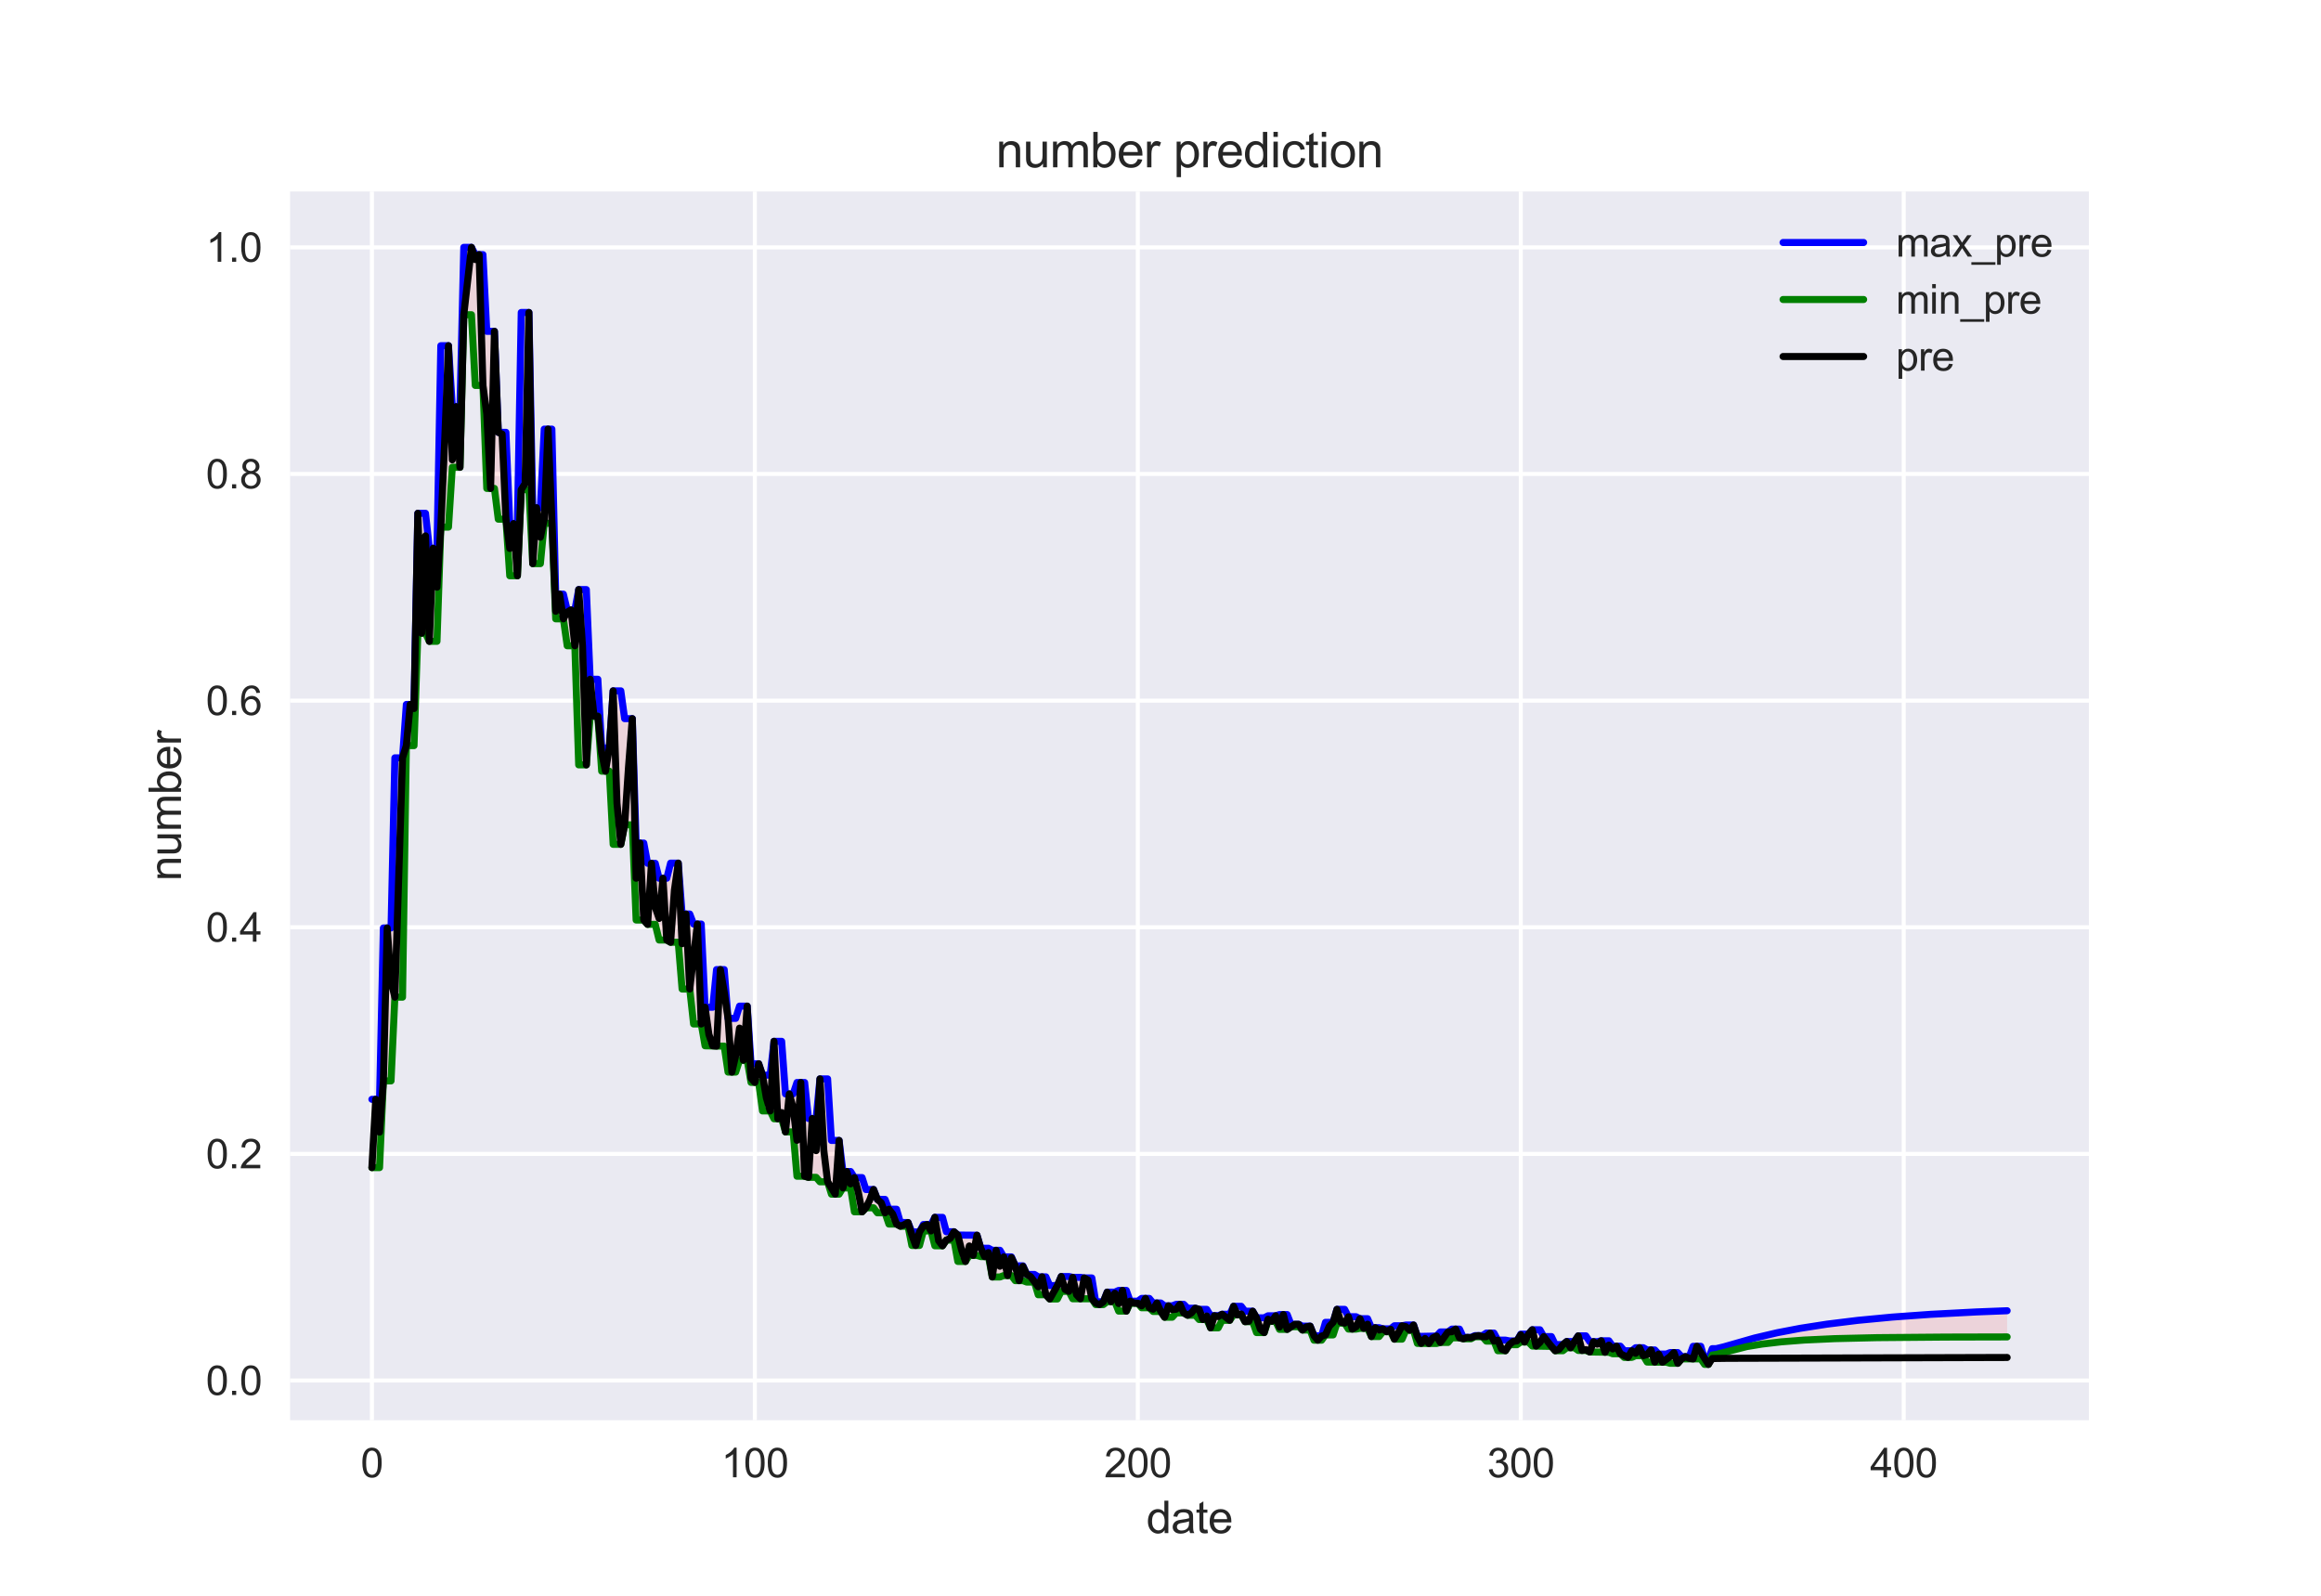 <?xml version="1.0" encoding="utf-8" standalone="no"?>
<!DOCTYPE svg PUBLIC "-//W3C//DTD SVG 1.1//EN"
  "http://www.w3.org/Graphics/SVG/1.1/DTD/svg11.dtd">
<svg xmlns:xlink="http://www.w3.org/1999/xlink" width="576pt" height="396pt" viewBox="0 0 576 396" xmlns="http://www.w3.org/2000/svg" version="1.1">
 <defs>
  <style type="text/css">*{stroke-linejoin: round; stroke-linecap: butt}</style>
 </defs>
 <g id="figure_1">
  <g id="patch_1">
   <path d="M 0 396 
L 576 396 
L 576 0 
L 0 0 
z
" style="fill: #ffffff"/>
  </g>
  <g id="axes_1">
   <g id="patch_2">
    <path d="M 72 352.44 
L 518.4 352.44 
L 518.4 47.52 
L 72 47.52 
z
" style="fill: #eaeaf2"/>
   </g>
   <g id="matplotlib.axis_1">
    <g id="xtick_1">
     <g id="line2d_1">
      <path d="M 92.291 352.44 
L 92.291 47.52 
" clip-path="url(#p50cd7fee3e)" style="fill: none; stroke: #ffffff; stroke-linecap: round"/>
     </g>
     <g id="line2d_2"/>
     <g id="text_1">
      <!-- 0 -->
      <g style="fill: #262626" transform="translate(89.51 366.598)scale(0.1 -0.1)">
       <defs>
        <path id="ArialMT-30" d="M 266 2259 
Q 266 3072 433 3567 
Q 600 4063 929 4331 
Q 1259 4600 1759 4600 
Q 2128 4600 2406 4451 
Q 2684 4303 2865 4023 
Q 3047 3744 3150 3342 
Q 3253 2941 3253 2259 
Q 3253 1453 3087 958 
Q 2922 463 2592 192 
Q 2263 -78 1759 -78 
Q 1097 -78 719 397 
Q 266 969 266 2259 
z
M 844 2259 
Q 844 1131 1108 757 
Q 1372 384 1759 384 
Q 2147 384 2411 759 
Q 2675 1134 2675 2259 
Q 2675 3391 2411 3762 
Q 2147 4134 1753 4134 
Q 1366 4134 1134 3806 
Q 844 3388 844 2259 
z
" transform="scale(0.016)"/>
       </defs>
       <use xlink:href="#ArialMT-30"/>
      </g>
     </g>
    </g>
    <g id="xtick_2">
     <g id="line2d_3">
      <path d="M 187.33 352.44 
L 187.33 47.52 
" clip-path="url(#p50cd7fee3e)" style="fill: none; stroke: #ffffff; stroke-linecap: round"/>
     </g>
     <g id="line2d_4"/>
     <g id="text_2">
      <!-- 100 -->
      <g style="fill: #262626" transform="translate(178.989 366.598)scale(0.1 -0.1)">
       <defs>
        <path id="ArialMT-31" d="M 2384 0 
L 1822 0 
L 1822 3584 
Q 1619 3391 1289 3197 
Q 959 3003 697 2906 
L 697 3450 
Q 1169 3672 1522 3987 
Q 1875 4303 2022 4600 
L 2384 4600 
L 2384 0 
z
" transform="scale(0.016)"/>
       </defs>
       <use xlink:href="#ArialMT-31"/>
       <use xlink:href="#ArialMT-30" x="55.615"/>
       <use xlink:href="#ArialMT-30" x="111.23"/>
      </g>
     </g>
    </g>
    <g id="xtick_3">
     <g id="line2d_5">
      <path d="M 282.37 352.44 
L 282.37 47.52 
" clip-path="url(#p50cd7fee3e)" style="fill: none; stroke: #ffffff; stroke-linecap: round"/>
     </g>
     <g id="line2d_6"/>
     <g id="text_3">
      <!-- 200 -->
      <g style="fill: #262626" transform="translate(274.028 366.598)scale(0.1 -0.1)">
       <defs>
        <path id="ArialMT-32" d="M 3222 541 
L 3222 0 
L 194 0 
Q 188 203 259 391 
Q 375 700 629 1000 
Q 884 1300 1366 1694 
Q 2113 2306 2375 2664 
Q 2638 3022 2638 3341 
Q 2638 3675 2398 3904 
Q 2159 4134 1775 4134 
Q 1369 4134 1125 3890 
Q 881 3647 878 3216 
L 300 3275 
Q 359 3922 746 4261 
Q 1134 4600 1788 4600 
Q 2447 4600 2831 4234 
Q 3216 3869 3216 3328 
Q 3216 3053 3103 2787 
Q 2991 2522 2730 2228 
Q 2469 1934 1863 1422 
Q 1356 997 1212 845 
Q 1069 694 975 541 
L 3222 541 
z
" transform="scale(0.016)"/>
       </defs>
       <use xlink:href="#ArialMT-32"/>
       <use xlink:href="#ArialMT-30" x="55.615"/>
       <use xlink:href="#ArialMT-30" x="111.23"/>
      </g>
     </g>
    </g>
    <g id="xtick_4">
     <g id="line2d_7">
      <path d="M 377.409 352.44 
L 377.409 47.52 
" clip-path="url(#p50cd7fee3e)" style="fill: none; stroke: #ffffff; stroke-linecap: round"/>
     </g>
     <g id="line2d_8"/>
     <g id="text_4">
      <!-- 300 -->
      <g style="fill: #262626" transform="translate(369.068 366.598)scale(0.1 -0.1)">
       <defs>
        <path id="ArialMT-33" d="M 269 1209 
L 831 1284 
Q 928 806 1161 595 
Q 1394 384 1728 384 
Q 2125 384 2398 659 
Q 2672 934 2672 1341 
Q 2672 1728 2419 1979 
Q 2166 2231 1775 2231 
Q 1616 2231 1378 2169 
L 1441 2663 
Q 1497 2656 1531 2656 
Q 1891 2656 2178 2843 
Q 2466 3031 2466 3422 
Q 2466 3731 2256 3934 
Q 2047 4138 1716 4138 
Q 1388 4138 1169 3931 
Q 950 3725 888 3313 
L 325 3413 
Q 428 3978 793 4289 
Q 1159 4600 1703 4600 
Q 2078 4600 2393 4439 
Q 2709 4278 2876 4000 
Q 3044 3722 3044 3409 
Q 3044 3113 2884 2869 
Q 2725 2625 2413 2481 
Q 2819 2388 3044 2092 
Q 3269 1797 3269 1353 
Q 3269 753 2831 336 
Q 2394 -81 1725 -81 
Q 1122 -81 723 278 
Q 325 638 269 1209 
z
" transform="scale(0.016)"/>
       </defs>
       <use xlink:href="#ArialMT-33"/>
       <use xlink:href="#ArialMT-30" x="55.615"/>
       <use xlink:href="#ArialMT-30" x="111.23"/>
      </g>
     </g>
    </g>
    <g id="xtick_5">
     <g id="line2d_9">
      <path d="M 472.448 352.44 
L 472.448 47.52 
" clip-path="url(#p50cd7fee3e)" style="fill: none; stroke: #ffffff; stroke-linecap: round"/>
     </g>
     <g id="line2d_10"/>
     <g id="text_5">
      <!-- 400 -->
      <g style="fill: #262626" transform="translate(464.107 366.598)scale(0.1 -0.1)">
       <defs>
        <path id="ArialMT-34" d="M 2069 0 
L 2069 1097 
L 81 1097 
L 81 1613 
L 2172 4581 
L 2631 4581 
L 2631 1613 
L 3250 1613 
L 3250 1097 
L 2631 1097 
L 2631 0 
L 2069 0 
z
M 2069 1613 
L 2069 3678 
L 634 1613 
L 2069 1613 
z
" transform="scale(0.016)"/>
       </defs>
       <use xlink:href="#ArialMT-34"/>
       <use xlink:href="#ArialMT-30" x="55.615"/>
       <use xlink:href="#ArialMT-30" x="111.23"/>
      </g>
     </g>
    </g>
    <g id="text_6">
     <!-- date -->
     <g style="fill: #262626" transform="translate(284.496 380.459)scale(0.11 -0.11)">
      <defs>
       <path id="ArialMT-64" d="M 2575 0 
L 2575 419 
Q 2259 -75 1647 -75 
Q 1250 -75 917 144 
Q 584 363 401 755 
Q 219 1147 219 1656 
Q 219 2153 384 2558 
Q 550 2963 881 3178 
Q 1213 3394 1622 3394 
Q 1922 3394 2156 3267 
Q 2391 3141 2538 2938 
L 2538 4581 
L 3097 4581 
L 3097 0 
L 2575 0 
z
M 797 1656 
Q 797 1019 1065 703 
Q 1334 388 1700 388 
Q 2069 388 2326 689 
Q 2584 991 2584 1609 
Q 2584 2291 2321 2609 
Q 2059 2928 1675 2928 
Q 1300 2928 1048 2622 
Q 797 2316 797 1656 
z
" transform="scale(0.016)"/>
       <path id="ArialMT-61" d="M 2588 409 
Q 2275 144 1986 34 
Q 1697 -75 1366 -75 
Q 819 -75 525 192 
Q 231 459 231 875 
Q 231 1119 342 1320 
Q 453 1522 633 1644 
Q 813 1766 1038 1828 
Q 1203 1872 1538 1913 
Q 2219 1994 2541 2106 
Q 2544 2222 2544 2253 
Q 2544 2597 2384 2738 
Q 2169 2928 1744 2928 
Q 1347 2928 1158 2789 
Q 969 2650 878 2297 
L 328 2372 
Q 403 2725 575 2942 
Q 747 3159 1072 3276 
Q 1397 3394 1825 3394 
Q 2250 3394 2515 3294 
Q 2781 3194 2906 3042 
Q 3031 2891 3081 2659 
Q 3109 2516 3109 2141 
L 3109 1391 
Q 3109 606 3145 398 
Q 3181 191 3288 0 
L 2700 0 
Q 2613 175 2588 409 
z
M 2541 1666 
Q 2234 1541 1622 1453 
Q 1275 1403 1131 1340 
Q 988 1278 909 1158 
Q 831 1038 831 891 
Q 831 666 1001 516 
Q 1172 366 1500 366 
Q 1825 366 2078 508 
Q 2331 650 2450 897 
Q 2541 1088 2541 1459 
L 2541 1666 
z
" transform="scale(0.016)"/>
       <path id="ArialMT-74" d="M 1650 503 
L 1731 6 
Q 1494 -44 1306 -44 
Q 1000 -44 831 53 
Q 663 150 594 308 
Q 525 466 525 972 
L 525 2881 
L 113 2881 
L 113 3319 
L 525 3319 
L 525 4141 
L 1084 4478 
L 1084 3319 
L 1650 3319 
L 1650 2881 
L 1084 2881 
L 1084 941 
Q 1084 700 1114 631 
Q 1144 563 1211 522 
Q 1278 481 1403 481 
Q 1497 481 1650 503 
z
" transform="scale(0.016)"/>
       <path id="ArialMT-65" d="M 2694 1069 
L 3275 997 
Q 3138 488 2766 206 
Q 2394 -75 1816 -75 
Q 1088 -75 661 373 
Q 234 822 234 1631 
Q 234 2469 665 2931 
Q 1097 3394 1784 3394 
Q 2450 3394 2872 2941 
Q 3294 2488 3294 1666 
Q 3294 1616 3291 1516 
L 816 1516 
Q 847 969 1125 678 
Q 1403 388 1819 388 
Q 2128 388 2347 550 
Q 2566 713 2694 1069 
z
M 847 1978 
L 2700 1978 
Q 2663 2397 2488 2606 
Q 2219 2931 1791 2931 
Q 1403 2931 1139 2672 
Q 875 2413 847 1978 
z
" transform="scale(0.016)"/>
      </defs>
      <use xlink:href="#ArialMT-64"/>
      <use xlink:href="#ArialMT-61" x="55.615"/>
      <use xlink:href="#ArialMT-74" x="111.23"/>
      <use xlink:href="#ArialMT-65" x="139.014"/>
     </g>
    </g>
   </g>
   <g id="matplotlib.axis_2">
    <g id="ytick_1">
     <g id="line2d_11">
      <path d="M 72 342.588 
L 518.4 342.588 
" clip-path="url(#p50cd7fee3e)" style="fill: none; stroke: #ffffff; stroke-linecap: round"/>
     </g>
     <g id="line2d_12"/>
     <g id="text_7">
      <!-- 0.0 -->
      <g style="fill: #262626" transform="translate(51.1 346.166)scale(0.1 -0.1)">
       <defs>
        <path id="ArialMT-2e" d="M 581 0 
L 581 641 
L 1222 641 
L 1222 0 
L 581 0 
z
" transform="scale(0.016)"/>
       </defs>
       <use xlink:href="#ArialMT-30"/>
       <use xlink:href="#ArialMT-2e" x="55.615"/>
       <use xlink:href="#ArialMT-30" x="83.398"/>
      </g>
     </g>
    </g>
    <g id="ytick_2">
     <g id="line2d_13">
      <path d="M 72 286.346 
L 518.4 286.346 
" clip-path="url(#p50cd7fee3e)" style="fill: none; stroke: #ffffff; stroke-linecap: round"/>
     </g>
     <g id="line2d_14"/>
     <g id="text_8">
      <!-- 0.2 -->
      <g style="fill: #262626" transform="translate(51.1 289.925)scale(0.1 -0.1)">
       <use xlink:href="#ArialMT-30"/>
       <use xlink:href="#ArialMT-2e" x="55.615"/>
       <use xlink:href="#ArialMT-32" x="83.398"/>
      </g>
     </g>
    </g>
    <g id="ytick_3">
     <g id="line2d_15">
      <path d="M 72 230.105 
L 518.4 230.105 
" clip-path="url(#p50cd7fee3e)" style="fill: none; stroke: #ffffff; stroke-linecap: round"/>
     </g>
     <g id="line2d_16"/>
     <g id="text_9">
      <!-- 0.4 -->
      <g style="fill: #262626" transform="translate(51.1 233.683)scale(0.1 -0.1)">
       <use xlink:href="#ArialMT-30"/>
       <use xlink:href="#ArialMT-2e" x="55.615"/>
       <use xlink:href="#ArialMT-34" x="83.398"/>
      </g>
     </g>
    </g>
    <g id="ytick_4">
     <g id="line2d_17">
      <path d="M 72 173.863 
L 518.4 173.863 
" clip-path="url(#p50cd7fee3e)" style="fill: none; stroke: #ffffff; stroke-linecap: round"/>
     </g>
     <g id="line2d_18"/>
     <g id="text_10">
      <!-- 0.6 -->
      <g style="fill: #262626" transform="translate(51.1 177.442)scale(0.1 -0.1)">
       <defs>
        <path id="ArialMT-36" d="M 3184 3459 
L 2625 3416 
Q 2550 3747 2413 3897 
Q 2184 4138 1850 4138 
Q 1581 4138 1378 3988 
Q 1113 3794 959 3422 
Q 806 3050 800 2363 
Q 1003 2672 1297 2822 
Q 1591 2972 1913 2972 
Q 2475 2972 2870 2558 
Q 3266 2144 3266 1488 
Q 3266 1056 3080 686 
Q 2894 316 2569 119 
Q 2244 -78 1831 -78 
Q 1128 -78 684 439 
Q 241 956 241 2144 
Q 241 3472 731 4075 
Q 1159 4600 1884 4600 
Q 2425 4600 2770 4297 
Q 3116 3994 3184 3459 
z
M 888 1484 
Q 888 1194 1011 928 
Q 1134 663 1356 523 
Q 1578 384 1822 384 
Q 2178 384 2434 671 
Q 2691 959 2691 1453 
Q 2691 1928 2437 2201 
Q 2184 2475 1800 2475 
Q 1419 2475 1153 2201 
Q 888 1928 888 1484 
z
" transform="scale(0.016)"/>
       </defs>
       <use xlink:href="#ArialMT-30"/>
       <use xlink:href="#ArialMT-2e" x="55.615"/>
       <use xlink:href="#ArialMT-36" x="83.398"/>
      </g>
     </g>
    </g>
    <g id="ytick_5">
     <g id="line2d_19">
      <path d="M 72 117.622 
L 518.4 117.622 
" clip-path="url(#p50cd7fee3e)" style="fill: none; stroke: #ffffff; stroke-linecap: round"/>
     </g>
     <g id="line2d_20"/>
     <g id="text_11">
      <!-- 0.8 -->
      <g style="fill: #262626" transform="translate(51.1 121.2)scale(0.1 -0.1)">
       <defs>
        <path id="ArialMT-38" d="M 1131 2484 
Q 781 2613 612 2850 
Q 444 3088 444 3419 
Q 444 3919 803 4259 
Q 1163 4600 1759 4600 
Q 2359 4600 2725 4251 
Q 3091 3903 3091 3403 
Q 3091 3084 2923 2848 
Q 2756 2613 2416 2484 
Q 2838 2347 3058 2040 
Q 3278 1734 3278 1309 
Q 3278 722 2862 322 
Q 2447 -78 1769 -78 
Q 1091 -78 675 323 
Q 259 725 259 1325 
Q 259 1772 486 2073 
Q 713 2375 1131 2484 
z
M 1019 3438 
Q 1019 3113 1228 2906 
Q 1438 2700 1772 2700 
Q 2097 2700 2305 2904 
Q 2513 3109 2513 3406 
Q 2513 3716 2298 3927 
Q 2084 4138 1766 4138 
Q 1444 4138 1231 3931 
Q 1019 3725 1019 3438 
z
M 838 1322 
Q 838 1081 952 856 
Q 1066 631 1291 507 
Q 1516 384 1775 384 
Q 2178 384 2440 643 
Q 2703 903 2703 1303 
Q 2703 1709 2433 1975 
Q 2163 2241 1756 2241 
Q 1359 2241 1098 1978 
Q 838 1716 838 1322 
z
" transform="scale(0.016)"/>
       </defs>
       <use xlink:href="#ArialMT-30"/>
       <use xlink:href="#ArialMT-2e" x="55.615"/>
       <use xlink:href="#ArialMT-38" x="83.398"/>
      </g>
     </g>
    </g>
    <g id="ytick_6">
     <g id="line2d_21">
      <path d="M 72 61.38 
L 518.4 61.38 
" clip-path="url(#p50cd7fee3e)" style="fill: none; stroke: #ffffff; stroke-linecap: round"/>
     </g>
     <g id="line2d_22"/>
     <g id="text_12">
      <!-- 1.0 -->
      <g style="fill: #262626" transform="translate(51.1 64.959)scale(0.1 -0.1)">
       <use xlink:href="#ArialMT-31"/>
       <use xlink:href="#ArialMT-2e" x="55.615"/>
       <use xlink:href="#ArialMT-30" x="83.398"/>
      </g>
     </g>
    </g>
    <g id="text_13">
     <!-- number -->
     <g style="fill: #262626" transform="translate(44.914 218.627)rotate(-90)scale(0.11 -0.11)">
      <defs>
       <path id="ArialMT-6e" d="M 422 0 
L 422 3319 
L 928 3319 
L 928 2847 
Q 1294 3394 1984 3394 
Q 2284 3394 2536 3286 
Q 2788 3178 2913 3003 
Q 3038 2828 3088 2588 
Q 3119 2431 3119 2041 
L 3119 0 
L 2556 0 
L 2556 2019 
Q 2556 2363 2490 2533 
Q 2425 2703 2258 2804 
Q 2091 2906 1866 2906 
Q 1506 2906 1245 2678 
Q 984 2450 984 1813 
L 984 0 
L 422 0 
z
" transform="scale(0.016)"/>
       <path id="ArialMT-75" d="M 2597 0 
L 2597 488 
Q 2209 -75 1544 -75 
Q 1250 -75 995 37 
Q 741 150 617 320 
Q 494 491 444 738 
Q 409 903 409 1263 
L 409 3319 
L 972 3319 
L 972 1478 
Q 972 1038 1006 884 
Q 1059 663 1231 536 
Q 1403 409 1656 409 
Q 1909 409 2131 539 
Q 2353 669 2445 892 
Q 2538 1116 2538 1541 
L 2538 3319 
L 3100 3319 
L 3100 0 
L 2597 0 
z
" transform="scale(0.016)"/>
       <path id="ArialMT-6d" d="M 422 0 
L 422 3319 
L 925 3319 
L 925 2853 
Q 1081 3097 1340 3245 
Q 1600 3394 1931 3394 
Q 2300 3394 2536 3241 
Q 2772 3088 2869 2813 
Q 3263 3394 3894 3394 
Q 4388 3394 4653 3120 
Q 4919 2847 4919 2278 
L 4919 0 
L 4359 0 
L 4359 2091 
Q 4359 2428 4304 2576 
Q 4250 2725 4106 2815 
Q 3963 2906 3769 2906 
Q 3419 2906 3187 2673 
Q 2956 2441 2956 1928 
L 2956 0 
L 2394 0 
L 2394 2156 
Q 2394 2531 2256 2718 
Q 2119 2906 1806 2906 
Q 1569 2906 1367 2781 
Q 1166 2656 1075 2415 
Q 984 2175 984 1722 
L 984 0 
L 422 0 
z
" transform="scale(0.016)"/>
       <path id="ArialMT-62" d="M 941 0 
L 419 0 
L 419 4581 
L 981 4581 
L 981 2947 
Q 1338 3394 1891 3394 
Q 2197 3394 2470 3270 
Q 2744 3147 2920 2923 
Q 3097 2700 3197 2384 
Q 3297 2069 3297 1709 
Q 3297 856 2875 390 
Q 2453 -75 1863 -75 
Q 1275 -75 941 416 
L 941 0 
z
M 934 1684 
Q 934 1088 1097 822 
Q 1363 388 1816 388 
Q 2184 388 2453 708 
Q 2722 1028 2722 1663 
Q 2722 2313 2464 2622 
Q 2206 2931 1841 2931 
Q 1472 2931 1203 2611 
Q 934 2291 934 1684 
z
" transform="scale(0.016)"/>
       <path id="ArialMT-72" d="M 416 0 
L 416 3319 
L 922 3319 
L 922 2816 
Q 1116 3169 1280 3281 
Q 1444 3394 1641 3394 
Q 1925 3394 2219 3213 
L 2025 2691 
Q 1819 2813 1613 2813 
Q 1428 2813 1281 2702 
Q 1134 2591 1072 2394 
Q 978 2094 978 1738 
L 978 0 
L 416 0 
z
" transform="scale(0.016)"/>
      </defs>
      <use xlink:href="#ArialMT-6e"/>
      <use xlink:href="#ArialMT-75" x="55.615"/>
      <use xlink:href="#ArialMT-6d" x="111.23"/>
      <use xlink:href="#ArialMT-62" x="194.531"/>
      <use xlink:href="#ArialMT-65" x="250.146"/>
      <use xlink:href="#ArialMT-72" x="305.762"/>
     </g>
    </g>
   </g>
   <g id="PolyCollection_1">
    <path d="M 92.291 289.752 
L 92.291 272.805 
L 93.241 272.805 
L 94.192 272.805 
L 95.142 230.28 
L 96.092 230.28 
L 97.043 230.28 
L 97.993 188.06 
L 98.944 188.06 
L 99.894 188.06 
L 100.844 174.812 
L 101.795 174.812 
L 102.745 174.812 
L 103.696 127.377 
L 104.646 127.377 
L 105.596 127.377 
L 106.547 136.058 
L 107.497 136.058 
L 108.448 136.058 
L 109.398 85.789 
L 110.348 85.789 
L 111.299 85.789 
L 112.249 100.91 
L 113.2 100.91 
L 114.15 100.91 
L 115.1 61.38 
L 116.051 61.38 
L 117.001 61.38 
L 117.952 63.19 
L 118.902 63.19 
L 119.852 63.19 
L 120.803 82.223 
L 121.753 82.223 
L 122.704 82.223 
L 123.654 107.282 
L 124.604 107.282 
L 125.555 107.282 
L 126.505 129.935 
L 127.455 129.935 
L 128.406 129.935 
L 129.356 77.541 
L 130.307 77.541 
L 131.257 77.541 
L 132.207 125.992 
L 133.158 125.992 
L 134.108 125.992 
L 135.059 106.483 
L 136.009 106.483 
L 136.959 106.483 
L 137.91 147.443 
L 138.86 147.443 
L 139.811 147.443 
L 140.761 151.351 
L 141.711 151.351 
L 142.662 151.351 
L 143.612 146.309 
L 144.563 146.309 
L 145.513 146.309 
L 146.463 168.562 
L 147.414 168.562 
L 148.364 168.562 
L 149.315 185.621 
L 150.265 185.621 
L 151.215 185.621 
L 152.166 171.441 
L 153.116 171.441 
L 154.067 171.441 
L 155.017 178.337 
L 155.967 178.337 
L 156.918 178.337 
L 157.868 209.211 
L 158.818 209.211 
L 159.769 209.211 
L 160.719 214.24 
L 161.67 214.24 
L 162.62 214.24 
L 163.57 217.95 
L 164.521 217.95 
L 165.471 217.95 
L 166.422 214.191 
L 167.372 214.191 
L 168.322 214.191 
L 169.273 226.822 
L 170.223 226.822 
L 171.174 226.822 
L 172.124 229.306 
L 173.074 229.306 
L 174.025 229.306 
L 174.975 249.951 
L 175.926 249.951 
L 176.876 249.951 
L 177.826 240.609 
L 178.777 240.609 
L 179.727 240.609 
L 180.678 252.72 
L 181.628 252.72 
L 182.578 252.72 
L 183.529 249.675 
L 184.479 249.675 
L 185.43 249.675 
L 186.38 263.971 
L 187.33 263.971 
L 188.281 263.971 
L 189.231 266.8 
L 190.181 266.8 
L 191.132 266.8 
L 192.082 258.411 
L 193.033 258.411 
L 193.983 258.411 
L 194.933 271.465 
L 195.884 271.465 
L 196.834 271.465 
L 197.785 268.624 
L 198.735 268.624 
L 199.685 268.624 
L 200.636 277.563 
L 201.586 277.563 
L 202.537 277.563 
L 203.487 267.733 
L 204.437 267.733 
L 205.388 267.733 
L 206.338 283.011 
L 207.289 283.011 
L 208.239 283.011 
L 209.189 290.713 
L 210.14 290.713 
L 211.09 290.713 
L 212.041 292.224 
L 212.991 292.224 
L 213.941 292.224 
L 214.892 295.189 
L 215.842 295.189 
L 216.793 295.189 
L 217.743 297.635 
L 218.693 297.635 
L 219.644 297.635 
L 220.594 300.08 
L 221.544 300.08 
L 222.495 300.08 
L 223.445 303.379 
L 224.396 303.379 
L 225.346 303.379 
L 226.296 305.715 
L 227.247 305.715 
L 228.197 305.715 
L 229.148 303.87 
L 230.098 303.87 
L 231.048 303.87 
L 231.999 302.092 
L 232.949 302.092 
L 233.9 302.092 
L 234.85 305.668 
L 235.8 305.668 
L 236.751 305.668 
L 237.701 306.485 
L 238.652 306.485 
L 239.602 306.485 
L 240.552 306.527 
L 241.503 306.527 
L 242.453 306.527 
L 243.404 309.758 
L 244.354 309.758 
L 245.304 309.758 
L 246.255 310.27 
L 247.205 310.27 
L 248.156 310.27 
L 249.106 311.907 
L 250.056 311.907 
L 251.007 311.907 
L 251.957 314.12 
L 252.907 314.12 
L 253.858 314.12 
L 254.808 316.256 
L 255.759 316.256 
L 256.709 316.256 
L 257.659 316.855 
L 258.61 316.855 
L 259.56 316.855 
L 260.511 319.023 
L 261.461 319.023 
L 262.411 319.023 
L 263.362 316.777 
L 264.312 316.777 
L 265.263 316.777 
L 266.213 316.98 
L 267.163 316.98 
L 268.114 316.98 
L 269.064 317.129 
L 270.015 317.129 
L 270.965 317.129 
L 271.915 323.056 
L 272.866 323.056 
L 273.816 323.056 
L 274.767 320.65 
L 275.717 320.65 
L 276.667 320.65 
L 277.618 320.224 
L 278.568 320.224 
L 279.519 320.224 
L 280.469 322.892 
L 281.419 322.892 
L 282.37 322.892 
L 283.32 322.212 
L 284.27 322.212 
L 285.221 322.212 
L 286.171 323.349 
L 287.122 323.349 
L 288.072 323.349 
L 289.022 324.054 
L 289.973 324.054 
L 290.923 324.054 
L 291.874 323.681 
L 292.824 323.681 
L 293.774 323.681 
L 294.725 324.644 
L 295.675 324.644 
L 296.626 324.644 
L 297.576 324.931 
L 298.526 324.931 
L 299.477 324.931 
L 300.427 326.494 
L 301.378 326.494 
L 302.328 326.494 
L 303.278 326.138 
L 304.229 326.138 
L 305.179 326.138 
L 306.13 324.165 
L 307.08 324.165 
L 308.03 324.165 
L 308.981 325.389 
L 309.931 325.389 
L 310.881 325.389 
L 311.832 327.03 
L 312.782 327.03 
L 313.733 327.03 
L 314.683 326.521 
L 315.633 326.521 
L 316.584 326.521 
L 317.534 326.211 
L 318.485 326.211 
L 319.435 326.211 
L 320.385 328.639 
L 321.336 328.639 
L 322.286 328.639 
L 323.237 329.095 
L 324.187 329.095 
L 325.137 329.095 
L 326.088 331.478 
L 327.038 331.478 
L 327.989 331.478 
L 328.939 328.144 
L 329.889 328.144 
L 330.84 328.144 
L 331.79 324.925 
L 332.741 324.925 
L 333.691 324.925 
L 334.641 326.759 
L 335.592 326.759 
L 336.542 326.759 
L 337.493 327.242 
L 338.443 327.242 
L 339.393 327.242 
L 340.344 329.474 
L 341.294 329.474 
L 342.244 329.474 
L 343.195 329.759 
L 344.145 329.759 
L 345.096 329.759 
L 346.046 329.001 
L 346.996 329.001 
L 347.947 329.001 
L 348.897 328.811 
L 349.848 328.811 
L 350.798 328.811 
L 351.748 331.65 
L 352.699 331.65 
L 353.649 331.65 
L 354.6 331.548 
L 355.55 331.548 
L 356.5 331.548 
L 357.451 330.532 
L 358.401 330.532 
L 359.352 330.532 
L 360.302 329.828 
L 361.252 329.828 
L 362.203 329.828 
L 363.153 331.881 
L 364.104 331.881 
L 365.054 331.881 
L 366.004 331.444 
L 366.955 331.444 
L 367.905 331.444 
L 368.856 330.808 
L 369.806 330.808 
L 370.756 330.808 
L 371.707 332.56 
L 372.657 332.56 
L 373.607 332.56 
L 374.558 332.751 
L 375.508 332.751 
L 376.459 332.751 
L 377.409 331.067 
L 378.359 331.067 
L 379.31 331.067 
L 380.26 329.992 
L 381.211 329.992 
L 382.161 329.992 
L 383.111 331.684 
L 384.062 331.684 
L 385.012 331.684 
L 385.963 333.671 
L 386.913 333.671 
L 387.863 333.671 
L 388.814 332.909 
L 389.764 332.909 
L 390.715 332.909 
L 391.665 331.502 
L 392.615 331.502 
L 393.566 331.502 
L 394.516 332.94 
L 395.467 332.94 
L 396.417 332.94 
L 397.367 332.722 
L 398.318 332.722 
L 399.268 332.722 
L 400.219 334.065 
L 401.169 334.065 
L 402.119 334.065 
L 403.07 335.206 
L 404.02 335.206 
L 404.97 335.206 
L 405.921 334.45 
L 406.871 334.45 
L 407.822 334.45 
L 408.772 335 
L 409.722 335 
L 410.673 335 
L 411.623 336.022 
L 412.574 336.022 
L 413.524 336.022 
L 414.474 335.648 
L 415.425 335.648 
L 416.375 335.648 
L 417.326 336.661 
L 418.276 336.661 
L 419.226 336.661 
L 420.177 334.098 
L 421.127 334.098 
L 422.078 334.098 
L 423.028 337.208 
L 423.978 337.208 
L 424.929 334.678 
L 425.879 334.683 
L 426.83 334.49 
L 427.78 334.227 
L 428.73 333.942 
L 429.681 333.655 
L 430.631 333.371 
L 431.582 333.093 
L 432.532 332.821 
L 433.482 332.557 
L 434.433 332.301 
L 435.383 332.052 
L 436.333 331.811 
L 437.284 331.578 
L 438.234 331.352 
L 439.185 331.134 
L 440.135 330.923 
L 441.085 330.718 
L 442.036 330.521 
L 442.986 330.33 
L 443.937 330.145 
L 444.887 329.966 
L 445.837 329.793 
L 446.788 329.625 
L 447.738 329.463 
L 448.689 329.306 
L 449.639 329.153 
L 450.589 329.006 
L 451.54 328.863 
L 452.49 328.725 
L 453.441 328.59 
L 454.391 328.46 
L 455.341 328.334 
L 456.292 328.212 
L 457.242 328.094 
L 458.193 327.979 
L 459.143 327.868 
L 460.093 327.76 
L 461.044 327.655 
L 461.994 327.553 
L 462.945 327.455 
L 463.895 327.359 
L 464.845 327.266 
L 465.796 327.176 
L 466.746 327.089 
L 467.696 327.004 
L 468.647 326.922 
L 469.597 326.842 
L 470.548 326.764 
L 471.498 326.689 
L 472.448 326.616 
L 473.399 326.545 
L 474.349 326.476 
L 475.3 326.409 
L 476.25 326.344 
L 477.2 326.281 
L 478.151 326.22 
L 479.101 326.16 
L 480.052 326.102 
L 481.002 326.046 
L 481.952 325.991 
L 482.903 325.938 
L 483.853 325.887 
L 484.804 325.837 
L 485.754 325.788 
L 486.704 325.741 
L 487.655 325.695 
L 488.605 325.65 
L 489.556 325.607 
L 490.506 325.565 
L 491.456 325.524 
L 492.407 325.484 
L 493.357 325.445 
L 494.308 325.408 
L 495.258 325.371 
L 496.208 325.336 
L 497.159 325.301 
L 498.109 325.267 
L 498.109 331.765 
L 498.109 331.765 
L 497.159 331.766 
L 496.208 331.768 
L 495.258 331.769 
L 494.308 331.771 
L 493.357 331.772 
L 492.407 331.774 
L 491.456 331.776 
L 490.506 331.778 
L 489.556 331.781 
L 488.605 331.783 
L 487.655 331.786 
L 486.704 331.788 
L 485.754 331.792 
L 484.804 331.795 
L 483.853 331.798 
L 482.903 331.802 
L 481.952 331.806 
L 481.002 331.81 
L 480.052 331.815 
L 479.101 331.82 
L 478.151 331.826 
L 477.2 331.832 
L 476.25 331.838 
L 475.3 331.845 
L 474.349 331.852 
L 473.399 331.86 
L 472.448 331.868 
L 471.498 331.877 
L 470.548 331.887 
L 469.597 331.897 
L 468.647 331.908 
L 467.696 331.92 
L 466.746 331.933 
L 465.796 331.947 
L 464.845 331.962 
L 463.895 331.979 
L 462.945 331.996 
L 461.994 332.015 
L 461.044 332.035 
L 460.093 332.056 
L 459.143 332.08 
L 458.193 332.105 
L 457.242 332.132 
L 456.292 332.161 
L 455.341 332.192 
L 454.391 332.225 
L 453.441 332.262 
L 452.49 332.3 
L 451.54 332.342 
L 450.589 332.387 
L 449.639 332.436 
L 448.689 332.488 
L 447.738 332.544 
L 446.788 332.605 
L 445.837 332.67 
L 444.887 332.741 
L 443.937 332.816 
L 442.986 332.898 
L 442.036 332.986 
L 441.085 333.081 
L 440.135 333.183 
L 439.185 333.294 
L 438.234 333.413 
L 437.284 333.541 
L 436.333 333.68 
L 435.383 333.83 
L 434.433 333.992 
L 433.482 334.167 
L 432.532 334.356 
L 431.582 334.561 
L 430.631 334.784 
L 429.681 335.026 
L 428.73 335.289 
L 427.78 335.57 
L 426.83 335.858 
L 425.879 336.115 
L 424.929 336.246 
L 423.978 338.58 
L 423.028 338.58 
L 422.078 337.219 
L 421.127 337.219 
L 420.177 337.219 
L 419.226 337.211 
L 418.276 337.211 
L 417.326 337.211 
L 416.375 338.309 
L 415.425 338.309 
L 414.474 338.309 
L 413.524 338.038 
L 412.574 338.038 
L 411.623 338.038 
L 410.673 338.004 
L 409.722 338.004 
L 408.772 338.004 
L 407.822 336.418 
L 406.871 336.418 
L 405.921 336.418 
L 404.97 336.844 
L 404.02 336.844 
L 403.07 336.844 
L 402.119 335.942 
L 401.169 335.942 
L 400.219 335.942 
L 399.268 335.57 
L 398.318 335.57 
L 397.367 335.57 
L 396.417 335.496 
L 395.467 335.496 
L 394.516 335.496 
L 393.566 335.122 
L 392.615 335.122 
L 391.665 335.122 
L 390.715 334.451 
L 389.764 334.451 
L 388.814 334.451 
L 387.863 335.194 
L 386.913 335.194 
L 385.963 335.194 
L 385.012 334.112 
L 384.062 334.112 
L 383.111 334.112 
L 382.161 334.028 
L 381.211 334.028 
L 380.26 334.028 
L 379.31 333.027 
L 378.359 333.027 
L 377.409 333.027 
L 376.459 333.702 
L 375.508 333.702 
L 374.558 333.702 
L 373.607 335.185 
L 372.657 335.185 
L 371.707 335.185 
L 370.756 332.8 
L 369.806 332.8 
L 368.856 332.8 
L 367.905 331.714 
L 366.955 331.714 
L 366.004 331.714 
L 365.054 332.221 
L 364.104 332.221 
L 363.153 332.221 
L 362.203 331.986 
L 361.252 331.986 
L 360.302 331.986 
L 359.352 333.135 
L 358.401 333.135 
L 357.451 333.135 
L 356.5 333.394 
L 355.55 333.394 
L 354.6 333.394 
L 353.649 333.372 
L 352.699 333.372 
L 351.748 333.372 
L 350.798 330.1 
L 349.848 330.1 
L 348.897 330.1 
L 347.947 332.319 
L 346.996 332.319 
L 346.046 332.319 
L 345.096 330.471 
L 344.145 330.471 
L 343.195 330.471 
L 342.244 331.676 
L 341.294 331.676 
L 340.344 331.676 
L 339.393 329.634 
L 338.443 329.634 
L 337.493 329.634 
L 336.542 329.822 
L 335.592 329.822 
L 334.641 329.822 
L 333.691 328.34 
L 332.741 328.34 
L 331.79 328.34 
L 330.84 331.267 
L 329.889 331.267 
L 328.939 331.267 
L 327.989 332.574 
L 327.038 332.574 
L 326.088 332.574 
L 325.137 330.053 
L 324.187 330.053 
L 323.237 330.053 
L 322.286 329.22 
L 321.336 329.22 
L 320.385 329.22 
L 319.435 329.892 
L 318.485 329.892 
L 317.534 329.892 
L 316.584 327.887 
L 315.633 327.887 
L 314.683 327.887 
L 313.733 330.685 
L 312.782 330.685 
L 311.832 330.685 
L 310.881 327.977 
L 309.931 327.977 
L 308.981 327.977 
L 308.03 326.298 
L 307.08 326.298 
L 306.13 326.298 
L 305.179 327.64 
L 304.229 327.64 
L 303.278 327.64 
L 302.328 329.517 
L 301.378 329.517 
L 300.427 329.517 
L 299.477 327.45 
L 298.526 327.45 
L 297.576 327.45 
L 296.626 326.38 
L 295.675 326.38 
L 294.725 326.38 
L 293.774 325.806 
L 292.824 325.806 
L 291.874 325.806 
L 290.923 326.873 
L 289.973 326.873 
L 289.022 326.873 
L 288.072 325.45 
L 287.122 325.45 
L 286.171 325.45 
L 285.221 324.533 
L 284.27 324.533 
L 283.32 324.533 
L 282.37 323.413 
L 281.419 323.413 
L 280.469 323.413 
L 279.519 325.363 
L 278.568 325.363 
L 277.618 325.363 
L 276.667 323.01 
L 275.717 323.01 
L 274.767 323.01 
L 273.816 323.739 
L 272.866 323.739 
L 271.915 323.739 
L 270.965 322.294 
L 270.015 322.294 
L 269.064 322.294 
L 268.114 322.297 
L 267.163 322.297 
L 266.213 322.297 
L 265.263 320.461 
L 264.312 320.461 
L 263.362 320.461 
L 262.411 322.345 
L 261.461 322.345 
L 260.511 322.345 
L 259.56 321.307 
L 258.61 321.307 
L 257.659 321.307 
L 256.709 318.156 
L 255.759 318.156 
L 254.808 318.156 
L 253.858 317.796 
L 252.907 317.796 
L 251.957 317.796 
L 251.007 316.533 
L 250.056 316.533 
L 249.106 316.533 
L 248.156 316.89 
L 247.205 316.89 
L 246.255 316.89 
L 245.304 311.836 
L 244.354 311.836 
L 243.404 311.836 
L 242.453 311.534 
L 241.503 311.534 
L 240.552 311.534 
L 239.602 313.031 
L 238.652 313.031 
L 237.701 313.031 
L 236.751 307.737 
L 235.8 307.737 
L 234.85 307.737 
L 233.9 309.15 
L 232.949 309.15 
L 231.999 309.15 
L 231.048 305.464 
L 230.098 305.464 
L 229.148 305.464 
L 228.197 309.068 
L 227.247 309.068 
L 226.296 309.068 
L 225.346 304.291 
L 224.396 304.291 
L 223.445 304.291 
L 222.495 303.757 
L 221.544 303.757 
L 220.594 303.757 
L 219.644 300.969 
L 218.693 300.969 
L 217.743 300.969 
L 216.793 299.723 
L 215.842 299.723 
L 214.892 299.723 
L 213.941 300.725 
L 212.991 300.725 
L 212.041 300.725 
L 211.09 294.8 
L 210.14 294.8 
L 209.189 294.8 
L 208.239 296.338 
L 207.289 296.338 
L 206.338 296.338 
L 205.388 293.274 
L 204.437 293.274 
L 203.487 293.274 
L 202.537 292.165 
L 201.586 292.165 
L 200.636 292.165 
L 199.685 291.894 
L 198.735 291.894 
L 197.785 291.894 
L 196.834 280.887 
L 195.884 280.887 
L 194.933 280.887 
L 193.983 277.628 
L 193.033 277.628 
L 192.082 277.628 
L 191.132 275.686 
L 190.181 275.686 
L 189.231 275.686 
L 188.281 268.601 
L 187.33 268.601 
L 186.38 268.601 
L 185.43 263.107 
L 184.479 263.107 
L 183.529 263.107 
L 182.578 266.046 
L 181.628 266.046 
L 180.678 266.046 
L 179.727 259.605 
L 178.777 259.605 
L 177.826 259.605 
L 176.876 259.528 
L 175.926 259.528 
L 174.975 259.528 
L 174.025 254.107 
L 173.074 254.107 
L 172.124 254.107 
L 171.174 245.431 
L 170.223 245.431 
L 169.273 245.431 
L 168.322 233.83 
L 167.372 233.83 
L 166.422 233.83 
L 165.471 233.27 
L 164.521 233.27 
L 163.57 233.27 
L 162.62 229.381 
L 161.67 229.381 
L 160.719 229.381 
L 159.769 228.306 
L 158.818 228.306 
L 157.868 228.306 
L 156.918 204.683 
L 155.967 204.683 
L 155.017 204.683 
L 154.067 209.53 
L 153.116 209.53 
L 152.166 209.53 
L 151.215 191.374 
L 150.265 191.374 
L 149.315 191.374 
L 148.364 177.737 
L 147.414 177.737 
L 146.463 177.737 
L 145.513 189.806 
L 144.563 189.806 
L 143.612 189.806 
L 142.662 160.247 
L 141.711 160.247 
L 140.761 160.247 
L 139.811 153.568 
L 138.86 153.568 
L 137.91 153.568 
L 136.959 129.85 
L 136.009 129.85 
L 135.059 129.85 
L 134.108 139.867 
L 133.158 139.867 
L 132.207 139.867 
L 131.257 121.52 
L 130.307 121.52 
L 129.356 121.52 
L 128.406 142.885 
L 127.455 142.885 
L 126.505 142.885 
L 125.555 128.835 
L 124.604 128.835 
L 123.654 128.835 
L 122.704 121.201 
L 121.753 121.201 
L 120.803 121.201 
L 119.852 95.651 
L 118.902 95.651 
L 117.952 95.651 
L 117.001 78.1 
L 116.051 78.1 
L 115.1 78.1 
L 114.15 115.957 
L 113.2 115.957 
L 112.249 115.957 
L 111.299 130.801 
L 110.348 130.801 
L 109.398 130.801 
L 108.448 159.149 
L 107.497 159.149 
L 106.547 159.149 
L 105.596 157.14 
L 104.646 157.14 
L 103.696 157.14 
L 102.745 185.033 
L 101.795 185.033 
L 100.844 185.033 
L 99.894 247.455 
L 98.944 247.455 
L 97.993 247.455 
L 97.043 268.233 
L 96.092 268.233 
L 95.142 268.233 
L 94.192 289.752 
L 93.241 289.752 
L 92.291 289.752 
z
" clip-path="url(#p50cd7fee3e)" style="fill: #ff0000; fill-opacity: 0.1"/>
   </g>
   <g id="line2d_23">
    <path d="M 92.291 272.805 
L 94.192 272.805 
L 95.142 230.28 
L 97.043 230.28 
L 97.993 188.06 
L 99.894 188.06 
L 100.844 174.812 
L 102.745 174.812 
L 103.696 127.377 
L 105.596 127.377 
L 106.547 136.058 
L 108.448 136.058 
L 109.398 85.789 
L 111.299 85.789 
L 112.249 100.91 
L 114.15 100.91 
L 115.1 61.38 
L 117.001 61.38 
L 117.952 63.19 
L 119.852 63.19 
L 120.803 82.223 
L 122.704 82.223 
L 123.654 107.282 
L 125.555 107.282 
L 126.505 129.935 
L 128.406 129.935 
L 129.356 77.541 
L 131.257 77.541 
L 132.207 125.992 
L 134.108 125.992 
L 135.059 106.483 
L 136.959 106.483 
L 137.91 147.443 
L 139.811 147.443 
L 140.761 151.351 
L 142.662 151.351 
L 143.612 146.309 
L 145.513 146.309 
L 146.463 168.562 
L 148.364 168.562 
L 149.315 185.621 
L 151.215 185.621 
L 152.166 171.441 
L 154.067 171.441 
L 155.017 178.337 
L 156.918 178.337 
L 157.868 209.211 
L 159.769 209.211 
L 160.719 214.24 
L 162.62 214.24 
L 163.57 217.95 
L 165.471 217.95 
L 166.422 214.191 
L 168.322 214.191 
L 169.273 226.822 
L 171.174 226.822 
L 172.124 229.306 
L 174.025 229.306 
L 174.975 249.951 
L 176.876 249.951 
L 177.826 240.609 
L 179.727 240.609 
L 180.678 252.72 
L 182.578 252.72 
L 183.529 249.675 
L 185.43 249.675 
L 186.38 263.971 
L 188.281 263.971 
L 189.231 266.8 
L 191.132 266.8 
L 192.082 258.411 
L 193.983 258.411 
L 194.933 271.465 
L 196.834 271.465 
L 197.785 268.624 
L 199.685 268.624 
L 200.636 277.563 
L 202.537 277.563 
L 203.487 267.733 
L 205.388 267.733 
L 206.338 283.011 
L 208.239 283.011 
L 209.189 290.713 
L 211.09 290.713 
L 212.041 292.224 
L 213.941 292.224 
L 214.892 295.189 
L 216.793 295.189 
L 217.743 297.635 
L 219.644 297.635 
L 220.594 300.08 
L 222.495 300.08 
L 223.445 303.379 
L 225.346 303.379 
L 226.296 305.715 
L 228.197 305.715 
L 229.148 303.87 
L 231.048 303.87 
L 231.999 302.092 
L 233.9 302.092 
L 234.85 305.668 
L 236.751 305.668 
L 237.701 306.485 
L 242.453 306.527 
L 243.404 309.758 
L 245.304 309.758 
L 246.255 310.27 
L 248.156 310.27 
L 249.106 311.907 
L 251.007 311.907 
L 251.957 314.12 
L 253.858 314.12 
L 254.808 316.256 
L 256.709 316.256 
L 257.659 316.855 
L 259.56 316.855 
L 260.511 319.023 
L 262.411 319.023 
L 263.362 316.777 
L 265.263 316.777 
L 266.213 316.98 
L 268.114 316.98 
L 269.064 317.129 
L 270.965 317.129 
L 271.915 323.056 
L 273.816 323.056 
L 274.767 320.65 
L 276.667 320.65 
L 277.618 320.224 
L 279.519 320.224 
L 280.469 322.892 
L 282.37 322.892 
L 283.32 322.212 
L 285.221 322.212 
L 286.171 323.349 
L 288.072 323.349 
L 289.022 324.054 
L 290.923 324.054 
L 291.874 323.681 
L 293.774 323.681 
L 294.725 324.644 
L 296.626 324.644 
L 297.576 324.931 
L 299.477 324.931 
L 300.427 326.494 
L 302.328 326.494 
L 303.278 326.138 
L 305.179 326.138 
L 306.13 324.165 
L 308.03 324.165 
L 308.981 325.389 
L 310.881 325.389 
L 311.832 327.03 
L 313.733 327.03 
L 314.683 326.521 
L 316.584 326.521 
L 317.534 326.211 
L 319.435 326.211 
L 320.385 328.639 
L 322.286 328.639 
L 323.237 329.095 
L 325.137 329.095 
L 326.088 331.478 
L 327.989 331.478 
L 328.939 328.144 
L 330.84 328.144 
L 331.79 324.925 
L 333.691 324.925 
L 334.641 326.759 
L 336.542 326.759 
L 337.493 327.242 
L 339.393 327.242 
L 340.344 329.474 
L 342.244 329.474 
L 343.195 329.759 
L 345.096 329.759 
L 346.046 329.001 
L 347.947 329.001 
L 348.897 328.811 
L 350.798 328.811 
L 351.748 331.65 
L 356.5 331.548 
L 357.451 330.532 
L 359.352 330.532 
L 360.302 329.828 
L 362.203 329.828 
L 363.153 331.881 
L 365.054 331.881 
L 366.004 331.444 
L 367.905 331.444 
L 368.856 330.808 
L 370.756 330.808 
L 371.707 332.56 
L 373.607 332.56 
L 374.558 332.751 
L 376.459 332.751 
L 377.409 331.067 
L 379.31 331.067 
L 380.26 329.992 
L 382.161 329.992 
L 383.111 331.684 
L 385.012 331.684 
L 385.963 333.671 
L 387.863 333.671 
L 388.814 332.909 
L 390.715 332.909 
L 391.665 331.502 
L 393.566 331.502 
L 394.516 332.94 
L 396.417 332.94 
L 397.367 332.722 
L 399.268 332.722 
L 400.219 334.065 
L 402.119 334.065 
L 403.07 335.206 
L 404.97 335.206 
L 405.921 334.45 
L 407.822 334.45 
L 408.772 335 
L 410.673 335 
L 411.623 336.022 
L 413.524 336.022 
L 414.474 335.648 
L 416.375 335.648 
L 417.326 336.661 
L 419.226 336.661 
L 420.177 334.098 
L 422.078 334.098 
L 423.028 337.208 
L 423.978 337.208 
L 424.929 334.678 
L 425.879 334.683 
L 427.78 334.227 
L 435.383 332.052 
L 441.085 330.718 
L 446.788 329.625 
L 453.441 328.59 
L 461.044 327.655 
L 469.597 326.842 
L 479.101 326.16 
L 490.506 325.565 
L 498.109 325.267 
L 498.109 325.267 
" clip-path="url(#p50cd7fee3e)" style="fill: none; stroke: #0000ff; stroke-width: 1.75; stroke-linecap: round"/>
   </g>
   <g id="line2d_24">
    <path d="M 92.291 289.752 
L 94.192 289.752 
L 95.142 268.233 
L 97.043 268.233 
L 97.993 247.455 
L 99.894 247.455 
L 100.844 185.033 
L 102.745 185.033 
L 103.696 157.14 
L 105.596 157.14 
L 106.547 159.149 
L 108.448 159.149 
L 109.398 130.801 
L 111.299 130.801 
L 112.249 115.957 
L 114.15 115.957 
L 115.1 78.1 
L 117.001 78.1 
L 117.952 95.651 
L 119.852 95.651 
L 120.803 121.201 
L 122.704 121.201 
L 123.654 128.835 
L 125.555 128.835 
L 126.505 142.885 
L 128.406 142.885 
L 129.356 121.52 
L 131.257 121.52 
L 132.207 139.867 
L 134.108 139.867 
L 135.059 129.85 
L 136.959 129.85 
L 137.91 153.568 
L 139.811 153.568 
L 140.761 160.247 
L 142.662 160.247 
L 143.612 189.806 
L 145.513 189.806 
L 146.463 177.737 
L 148.364 177.737 
L 149.315 191.374 
L 151.215 191.374 
L 152.166 209.53 
L 154.067 209.53 
L 155.017 204.683 
L 156.918 204.683 
L 157.868 228.306 
L 159.769 228.306 
L 160.719 229.381 
L 162.62 229.381 
L 163.57 233.27 
L 165.471 233.27 
L 166.422 233.83 
L 168.322 233.83 
L 169.273 245.431 
L 171.174 245.431 
L 172.124 254.107 
L 174.025 254.107 
L 174.975 259.528 
L 179.727 259.605 
L 180.678 266.046 
L 182.578 266.046 
L 183.529 263.107 
L 185.43 263.107 
L 186.38 268.601 
L 188.281 268.601 
L 189.231 275.686 
L 191.132 275.686 
L 192.082 277.628 
L 193.983 277.628 
L 194.933 280.887 
L 196.834 280.887 
L 197.785 291.894 
L 199.685 291.894 
L 200.636 292.165 
L 202.537 292.165 
L 203.487 293.274 
L 205.388 293.274 
L 206.338 296.338 
L 208.239 296.338 
L 209.189 294.8 
L 211.09 294.8 
L 212.041 300.725 
L 213.941 300.725 
L 214.892 299.723 
L 216.793 299.723 
L 217.743 300.969 
L 219.644 300.969 
L 220.594 303.757 
L 222.495 303.757 
L 223.445 304.291 
L 225.346 304.291 
L 226.296 309.068 
L 228.197 309.068 
L 229.148 305.464 
L 231.048 305.464 
L 231.999 309.15 
L 233.9 309.15 
L 234.85 307.737 
L 236.751 307.737 
L 237.701 313.031 
L 239.602 313.031 
L 240.552 311.534 
L 242.453 311.534 
L 243.404 311.836 
L 245.304 311.836 
L 246.255 316.89 
L 248.156 316.89 
L 249.106 316.533 
L 251.007 316.533 
L 251.957 317.796 
L 253.858 317.796 
L 254.808 318.156 
L 256.709 318.156 
L 257.659 321.307 
L 259.56 321.307 
L 260.511 322.345 
L 262.411 322.345 
L 263.362 320.461 
L 265.263 320.461 
L 266.213 322.297 
L 270.965 322.294 
L 271.915 323.739 
L 273.816 323.739 
L 274.767 323.01 
L 276.667 323.01 
L 277.618 325.363 
L 279.519 325.363 
L 280.469 323.413 
L 282.37 323.413 
L 283.32 324.533 
L 285.221 324.533 
L 286.171 325.45 
L 288.072 325.45 
L 289.022 326.873 
L 290.923 326.873 
L 291.874 325.806 
L 293.774 325.806 
L 294.725 326.38 
L 296.626 326.38 
L 297.576 327.45 
L 299.477 327.45 
L 300.427 329.517 
L 302.328 329.517 
L 303.278 327.64 
L 305.179 327.64 
L 306.13 326.298 
L 308.03 326.298 
L 308.981 327.977 
L 310.881 327.977 
L 311.832 330.685 
L 313.733 330.685 
L 314.683 327.887 
L 316.584 327.887 
L 317.534 329.892 
L 319.435 329.892 
L 320.385 329.22 
L 322.286 329.22 
L 323.237 330.053 
L 325.137 330.053 
L 326.088 332.574 
L 327.989 332.574 
L 328.939 331.267 
L 330.84 331.267 
L 331.79 328.34 
L 333.691 328.34 
L 334.641 329.822 
L 336.542 329.822 
L 337.493 329.634 
L 339.393 329.634 
L 340.344 331.676 
L 342.244 331.676 
L 343.195 330.471 
L 345.096 330.471 
L 346.046 332.319 
L 347.947 332.319 
L 348.897 330.1 
L 350.798 330.1 
L 351.748 333.372 
L 356.5 333.394 
L 357.451 333.135 
L 359.352 333.135 
L 360.302 331.986 
L 362.203 331.986 
L 363.153 332.221 
L 365.054 332.221 
L 366.004 331.714 
L 367.905 331.714 
L 368.856 332.8 
L 370.756 332.8 
L 371.707 335.185 
L 373.607 335.185 
L 374.558 333.702 
L 376.459 333.702 
L 377.409 333.027 
L 379.31 333.027 
L 380.26 334.028 
L 385.012 334.112 
L 385.963 335.194 
L 387.863 335.194 
L 388.814 334.451 
L 390.715 334.451 
L 391.665 335.122 
L 393.566 335.122 
L 394.516 335.496 
L 399.268 335.57 
L 400.219 335.942 
L 402.119 335.942 
L 403.07 336.844 
L 404.97 336.844 
L 405.921 336.418 
L 407.822 336.418 
L 408.772 338.004 
L 413.524 338.038 
L 414.474 338.309 
L 416.375 338.309 
L 417.326 337.211 
L 422.078 337.219 
L 423.028 338.58 
L 423.978 338.58 
L 424.929 336.246 
L 425.879 336.115 
L 433.482 334.167 
L 437.284 333.541 
L 442.036 332.986 
L 447.738 332.544 
L 455.341 332.192 
L 465.796 331.947 
L 482.903 331.802 
L 498.109 331.765 
L 498.109 331.765 
" clip-path="url(#p50cd7fee3e)" style="fill: none; stroke: #008000; stroke-width: 1.75; stroke-linecap: round"/>
   </g>
   <g id="line2d_25">
    <path d="M 92.291 289.752 
L 93.241 272.805 
L 94.192 280.945 
L 95.142 268.233 
L 96.092 230.28 
L 97.043 243.509 
L 97.993 247.455 
L 99.894 188.06 
L 100.844 185.033 
L 101.795 174.812 
L 102.745 175.825 
L 103.696 127.377 
L 104.646 157.14 
L 105.596 132.975 
L 106.547 159.149 
L 107.497 136.058 
L 108.448 145.713 
L 109.398 130.801 
L 110.348 109.737 
L 111.299 85.789 
L 112.249 114.105 
L 113.2 100.91 
L 114.15 115.957 
L 115.1 78.1 
L 117.001 61.38 
L 117.952 64.41 
L 118.902 63.19 
L 119.852 95.651 
L 120.803 102.698 
L 121.753 121.201 
L 122.704 82.223 
L 123.654 107.282 
L 124.604 107.722 
L 125.555 128.835 
L 126.505 136.094 
L 127.455 129.935 
L 128.406 142.885 
L 129.356 121.52 
L 130.307 119.989 
L 131.257 77.541 
L 132.207 139.867 
L 133.158 125.992 
L 134.108 133.317 
L 135.059 128.912 
L 136.009 106.483 
L 137.91 151.692 
L 138.86 147.443 
L 139.811 153.568 
L 140.761 151.904 
L 141.711 151.351 
L 142.662 160.247 
L 143.612 146.309 
L 144.563 160.343 
L 145.513 189.806 
L 146.463 168.562 
L 147.414 177.737 
L 148.364 177.737 
L 149.315 186.767 
L 150.265 191.374 
L 151.215 185.621 
L 152.166 171.441 
L 153.116 199.29 
L 154.067 209.53 
L 155.017 204.683 
L 155.967 190.516 
L 156.918 178.337 
L 157.868 217.946 
L 158.818 209.211 
L 159.769 228.306 
L 160.719 229.381 
L 161.67 214.24 
L 162.62 225.18 
L 163.57 227.921 
L 164.521 217.95 
L 165.471 233.27 
L 166.422 233.83 
L 167.372 220.871 
L 168.322 214.191 
L 169.273 234.185 
L 170.223 226.822 
L 171.174 245.431 
L 173.074 229.306 
L 174.025 254.107 
L 174.975 249.951 
L 175.926 256.686 
L 176.876 259.528 
L 177.826 259.605 
L 178.777 240.609 
L 179.727 246.25 
L 180.678 252.72 
L 181.628 266.046 
L 182.578 261.922 
L 183.529 255.144 
L 184.479 263.107 
L 185.43 249.675 
L 186.38 267.54 
L 187.33 268.601 
L 188.281 263.971 
L 189.231 266.8 
L 190.181 272.396 
L 191.132 275.686 
L 192.082 258.411 
L 193.033 277.628 
L 193.983 276.094 
L 194.933 280.887 
L 195.884 271.465 
L 196.834 274.864 
L 197.785 282.977 
L 198.735 268.624 
L 199.685 291.894 
L 200.636 292.165 
L 201.586 277.563 
L 202.537 285.54 
L 203.487 267.733 
L 204.437 285.409 
L 205.388 293.274 
L 207.289 296.338 
L 208.239 283.011 
L 209.189 294.8 
L 210.14 290.713 
L 211.09 293.776 
L 212.041 292.224 
L 212.991 295.764 
L 213.941 300.725 
L 214.892 299.723 
L 215.842 297.796 
L 216.793 295.189 
L 217.743 297.635 
L 218.693 298.477 
L 219.644 300.969 
L 220.594 300.08 
L 221.544 301.28 
L 222.495 303.757 
L 223.445 304.291 
L 224.396 303.913 
L 225.346 303.379 
L 226.296 306.445 
L 227.247 309.068 
L 228.197 305.715 
L 229.148 304.254 
L 230.098 303.87 
L 231.048 305.464 
L 231.999 302.092 
L 232.949 307.912 
L 233.9 309.15 
L 234.85 307.737 
L 235.8 307.321 
L 236.751 305.668 
L 237.701 306.485 
L 238.652 310.256 
L 239.602 313.031 
L 240.552 309.194 
L 241.503 311.534 
L 242.453 306.527 
L 243.404 309.758 
L 244.354 311.836 
L 245.304 310.833 
L 246.255 316.89 
L 247.205 310.27 
L 248.156 314.228 
L 249.106 311.907 
L 250.056 316.533 
L 251.007 312.095 
L 251.957 314.12 
L 252.907 317.796 
L 253.858 314.255 
L 254.808 316.256 
L 255.759 316.803 
L 257.659 319.32 
L 258.61 316.855 
L 259.56 321.307 
L 260.511 322.345 
L 262.411 319.023 
L 263.362 316.777 
L 264.312 319.974 
L 265.263 320.461 
L 266.213 316.98 
L 267.163 321.29 
L 268.114 322.297 
L 269.064 317.129 
L 270.015 317.668 
L 270.965 322.294 
L 271.915 323.362 
L 272.866 323.739 
L 273.816 323.056 
L 274.767 320.65 
L 275.717 323.01 
L 276.667 320.923 
L 277.618 323.482 
L 278.568 320.224 
L 279.519 325.363 
L 280.469 322.892 
L 281.419 323.366 
L 282.37 323.413 
L 283.32 324.052 
L 284.27 322.212 
L 285.221 324.533 
L 286.171 324.889 
L 287.122 323.349 
L 288.072 325.45 
L 289.022 326.873 
L 289.973 324.054 
L 290.923 324.989 
L 291.874 324.891 
L 292.824 323.681 
L 293.774 325.806 
L 294.725 326.38 
L 295.675 325.806 
L 296.626 324.644 
L 297.576 324.931 
L 298.526 327.45 
L 299.477 326.575 
L 300.427 329.517 
L 301.378 326.494 
L 302.328 326.714 
L 303.278 326.138 
L 305.179 327.64 
L 306.13 324.165 
L 307.08 326.298 
L 308.03 326.078 
L 308.981 327.977 
L 309.931 327.855 
L 310.881 325.389 
L 311.832 327.03 
L 312.782 329.851 
L 313.733 330.685 
L 314.683 327.383 
L 315.633 327.887 
L 316.584 326.521 
L 317.534 329.314 
L 318.485 326.211 
L 319.435 329.892 
L 321.336 328.64 
L 322.286 328.639 
L 323.237 330.053 
L 324.187 329.266 
L 325.137 329.095 
L 326.088 331.478 
L 327.038 332.574 
L 327.989 331.551 
L 328.939 331.267 
L 329.889 329.12 
L 330.84 328.144 
L 331.79 324.925 
L 332.741 328.084 
L 333.691 328.34 
L 334.641 326.759 
L 335.592 329.822 
L 336.542 329.254 
L 337.493 327.242 
L 338.443 329.634 
L 339.393 328.604 
L 340.344 331.676 
L 341.294 329.474 
L 342.244 330.059 
L 343.195 329.759 
L 344.145 330.471 
L 345.096 329.866 
L 346.046 332.319 
L 346.996 330.787 
L 347.947 329.001 
L 348.897 329.224 
L 349.848 330.1 
L 350.798 328.811 
L 351.748 331.65 
L 352.699 333.372 
L 353.649 332.151 
L 354.6 333.394 
L 355.55 332.016 
L 356.5 331.548 
L 357.451 333.135 
L 359.352 330.532 
L 360.302 330.486 
L 361.252 329.828 
L 362.203 331.986 
L 363.153 332.221 
L 364.104 331.881 
L 365.054 331.965 
L 366.004 331.602 
L 366.955 331.444 
L 367.905 331.714 
L 368.856 331.709 
L 369.806 330.808 
L 370.756 332.8 
L 371.707 332.56 
L 372.657 334.792 
L 373.607 335.185 
L 374.558 333.702 
L 375.508 332.887 
L 376.459 332.751 
L 377.409 331.221 
L 378.359 333.027 
L 379.31 331.067 
L 380.26 329.992 
L 381.211 334.028 
L 382.161 333.122 
L 383.111 331.684 
L 385.012 334.112 
L 385.963 335.194 
L 386.913 334.849 
L 387.863 333.671 
L 388.814 332.909 
L 389.764 334.451 
L 391.665 331.502 
L 392.615 335.122 
L 393.566 334.926 
L 394.516 335.496 
L 395.467 332.94 
L 396.417 333.568 
L 397.367 332.722 
L 398.318 335.57 
L 399.268 333.797 
L 400.219 334.751 
L 401.169 334.065 
L 402.119 335.942 
L 404.02 336.844 
L 404.97 335.206 
L 405.921 335.833 
L 406.871 334.45 
L 407.822 336.418 
L 408.772 336.129 
L 409.722 335 
L 410.673 338.004 
L 411.623 336.022 
L 412.574 338.038 
L 414.474 336.645 
L 415.425 335.648 
L 416.375 338.309 
L 417.326 337.211 
L 418.276 336.661 
L 419.226 337.081 
L 420.177 337.219 
L 421.127 334.098 
L 423.978 338.58 
L 424.929 337.128 
L 428.73 337.076 
L 498.109 336.866 
L 498.109 336.866 
" clip-path="url(#p50cd7fee3e)" style="fill: none; stroke: #000000; stroke-width: 1.75; stroke-linecap: round"/>
   </g>
   <g id="patch_3">
    <path d="M 72 352.44 
L 72 47.52 
" style="fill: none"/>
   </g>
   <g id="patch_4">
    <path d="M 518.4 352.44 
L 518.4 47.52 
" style="fill: none"/>
   </g>
   <g id="patch_5">
    <path d="M 72 352.44 
L 518.4 352.44 
" style="fill: none"/>
   </g>
   <g id="patch_6">
    <path d="M 72 47.52 
L 518.4 47.52 
" style="fill: none"/>
   </g>
   <g id="text_14">
    <!-- number prediction -->
    <g style="fill: #262626" transform="translate(247.178 41.52)scale(0.12 -0.12)">
     <defs>
      <path id="ArialMT-20" transform="scale(0.016)"/>
      <path id="ArialMT-70" d="M 422 -1272 
L 422 3319 
L 934 3319 
L 934 2888 
Q 1116 3141 1344 3267 
Q 1572 3394 1897 3394 
Q 2322 3394 2647 3175 
Q 2972 2956 3137 2557 
Q 3303 2159 3303 1684 
Q 3303 1175 3120 767 
Q 2938 359 2589 142 
Q 2241 -75 1856 -75 
Q 1575 -75 1351 44 
Q 1128 163 984 344 
L 984 -1272 
L 422 -1272 
z
M 931 1641 
Q 931 1000 1190 694 
Q 1450 388 1819 388 
Q 2194 388 2461 705 
Q 2728 1022 2728 1688 
Q 2728 2322 2467 2637 
Q 2206 2953 1844 2953 
Q 1484 2953 1207 2617 
Q 931 2281 931 1641 
z
" transform="scale(0.016)"/>
      <path id="ArialMT-69" d="M 425 3934 
L 425 4581 
L 988 4581 
L 988 3934 
L 425 3934 
z
M 425 0 
L 425 3319 
L 988 3319 
L 988 0 
L 425 0 
z
" transform="scale(0.016)"/>
      <path id="ArialMT-63" d="M 2588 1216 
L 3141 1144 
Q 3050 572 2676 248 
Q 2303 -75 1759 -75 
Q 1078 -75 664 370 
Q 250 816 250 1647 
Q 250 2184 428 2587 
Q 606 2991 970 3192 
Q 1334 3394 1763 3394 
Q 2303 3394 2647 3120 
Q 2991 2847 3088 2344 
L 2541 2259 
Q 2463 2594 2264 2762 
Q 2066 2931 1784 2931 
Q 1359 2931 1093 2626 
Q 828 2322 828 1663 
Q 828 994 1084 691 
Q 1341 388 1753 388 
Q 2084 388 2306 591 
Q 2528 794 2588 1216 
z
" transform="scale(0.016)"/>
      <path id="ArialMT-6f" d="M 213 1659 
Q 213 2581 725 3025 
Q 1153 3394 1769 3394 
Q 2453 3394 2887 2945 
Q 3322 2497 3322 1706 
Q 3322 1066 3130 698 
Q 2938 331 2570 128 
Q 2203 -75 1769 -75 
Q 1072 -75 642 372 
Q 213 819 213 1659 
z
M 791 1659 
Q 791 1022 1069 705 
Q 1347 388 1769 388 
Q 2188 388 2466 706 
Q 2744 1025 2744 1678 
Q 2744 2294 2464 2611 
Q 2184 2928 1769 2928 
Q 1347 2928 1069 2612 
Q 791 2297 791 1659 
z
" transform="scale(0.016)"/>
     </defs>
     <use xlink:href="#ArialMT-6e"/>
     <use xlink:href="#ArialMT-75" x="55.615"/>
     <use xlink:href="#ArialMT-6d" x="111.23"/>
     <use xlink:href="#ArialMT-62" x="194.531"/>
     <use xlink:href="#ArialMT-65" x="250.146"/>
     <use xlink:href="#ArialMT-72" x="305.762"/>
     <use xlink:href="#ArialMT-20" x="339.062"/>
     <use xlink:href="#ArialMT-70" x="366.846"/>
     <use xlink:href="#ArialMT-72" x="422.461"/>
     <use xlink:href="#ArialMT-65" x="455.762"/>
     <use xlink:href="#ArialMT-64" x="511.377"/>
     <use xlink:href="#ArialMT-69" x="566.992"/>
     <use xlink:href="#ArialMT-63" x="589.209"/>
     <use xlink:href="#ArialMT-74" x="639.209"/>
     <use xlink:href="#ArialMT-69" x="666.992"/>
     <use xlink:href="#ArialMT-6f" x="689.209"/>
     <use xlink:href="#ArialMT-6e" x="744.824"/>
    </g>
   </g>
   <g id="legend_1">
    <g id="line2d_26">
     <path d="M 442.497 60.178 
L 452.497 60.178 
L 462.497 60.178 
" style="fill: none; stroke: #0000ff; stroke-width: 1.75; stroke-linecap: round"/>
    </g>
    <g id="text_15">
     <!-- max_pre -->
     <g style="fill: #262626" transform="translate(470.497 63.678)scale(0.1 -0.1)">
      <defs>
       <path id="ArialMT-78" d="M 47 0 
L 1259 1725 
L 138 3319 
L 841 3319 
L 1350 2541 
Q 1494 2319 1581 2169 
Q 1719 2375 1834 2534 
L 2394 3319 
L 3066 3319 
L 1919 1756 
L 3153 0 
L 2463 0 
L 1781 1031 
L 1600 1309 
L 728 0 
L 47 0 
z
" transform="scale(0.016)"/>
       <path id="ArialMT-5f" d="M -97 -1272 
L -97 -866 
L 3631 -866 
L 3631 -1272 
L -97 -1272 
z
" transform="scale(0.016)"/>
      </defs>
      <use xlink:href="#ArialMT-6d"/>
      <use xlink:href="#ArialMT-61" x="83.301"/>
      <use xlink:href="#ArialMT-78" x="138.916"/>
      <use xlink:href="#ArialMT-5f" x="188.916"/>
      <use xlink:href="#ArialMT-70" x="244.531"/>
      <use xlink:href="#ArialMT-72" x="300.146"/>
      <use xlink:href="#ArialMT-65" x="333.447"/>
     </g>
    </g>
    <g id="line2d_27">
     <path d="M 442.497 74.323 
L 452.497 74.323 
L 462.497 74.323 
" style="fill: none; stroke: #008000; stroke-width: 1.75; stroke-linecap: round"/>
    </g>
    <g id="text_16">
     <!-- min_pre -->
     <g style="fill: #262626" transform="translate(470.497 77.823)scale(0.1 -0.1)">
      <use xlink:href="#ArialMT-6d"/>
      <use xlink:href="#ArialMT-69" x="83.301"/>
      <use xlink:href="#ArialMT-6e" x="105.518"/>
      <use xlink:href="#ArialMT-5f" x="161.133"/>
      <use xlink:href="#ArialMT-70" x="216.748"/>
      <use xlink:href="#ArialMT-72" x="272.363"/>
      <use xlink:href="#ArialMT-65" x="305.664"/>
     </g>
    </g>
    <g id="line2d_28">
     <path d="M 442.497 88.468 
L 452.497 88.468 
L 462.497 88.468 
" style="fill: none; stroke: #000000; stroke-width: 1.75; stroke-linecap: round"/>
    </g>
    <g id="text_17">
     <!-- pre -->
     <g style="fill: #262626" transform="translate(470.497 91.968)scale(0.1 -0.1)">
      <use xlink:href="#ArialMT-70"/>
      <use xlink:href="#ArialMT-72" x="55.615"/>
      <use xlink:href="#ArialMT-65" x="88.916"/>
     </g>
    </g>
   </g>
  </g>
 </g>
 <defs>
  <clipPath id="p50cd7fee3e">
   <rect x="72" y="47.52" width="446.4" height="304.92"/>
  </clipPath>
 </defs>
</svg>
